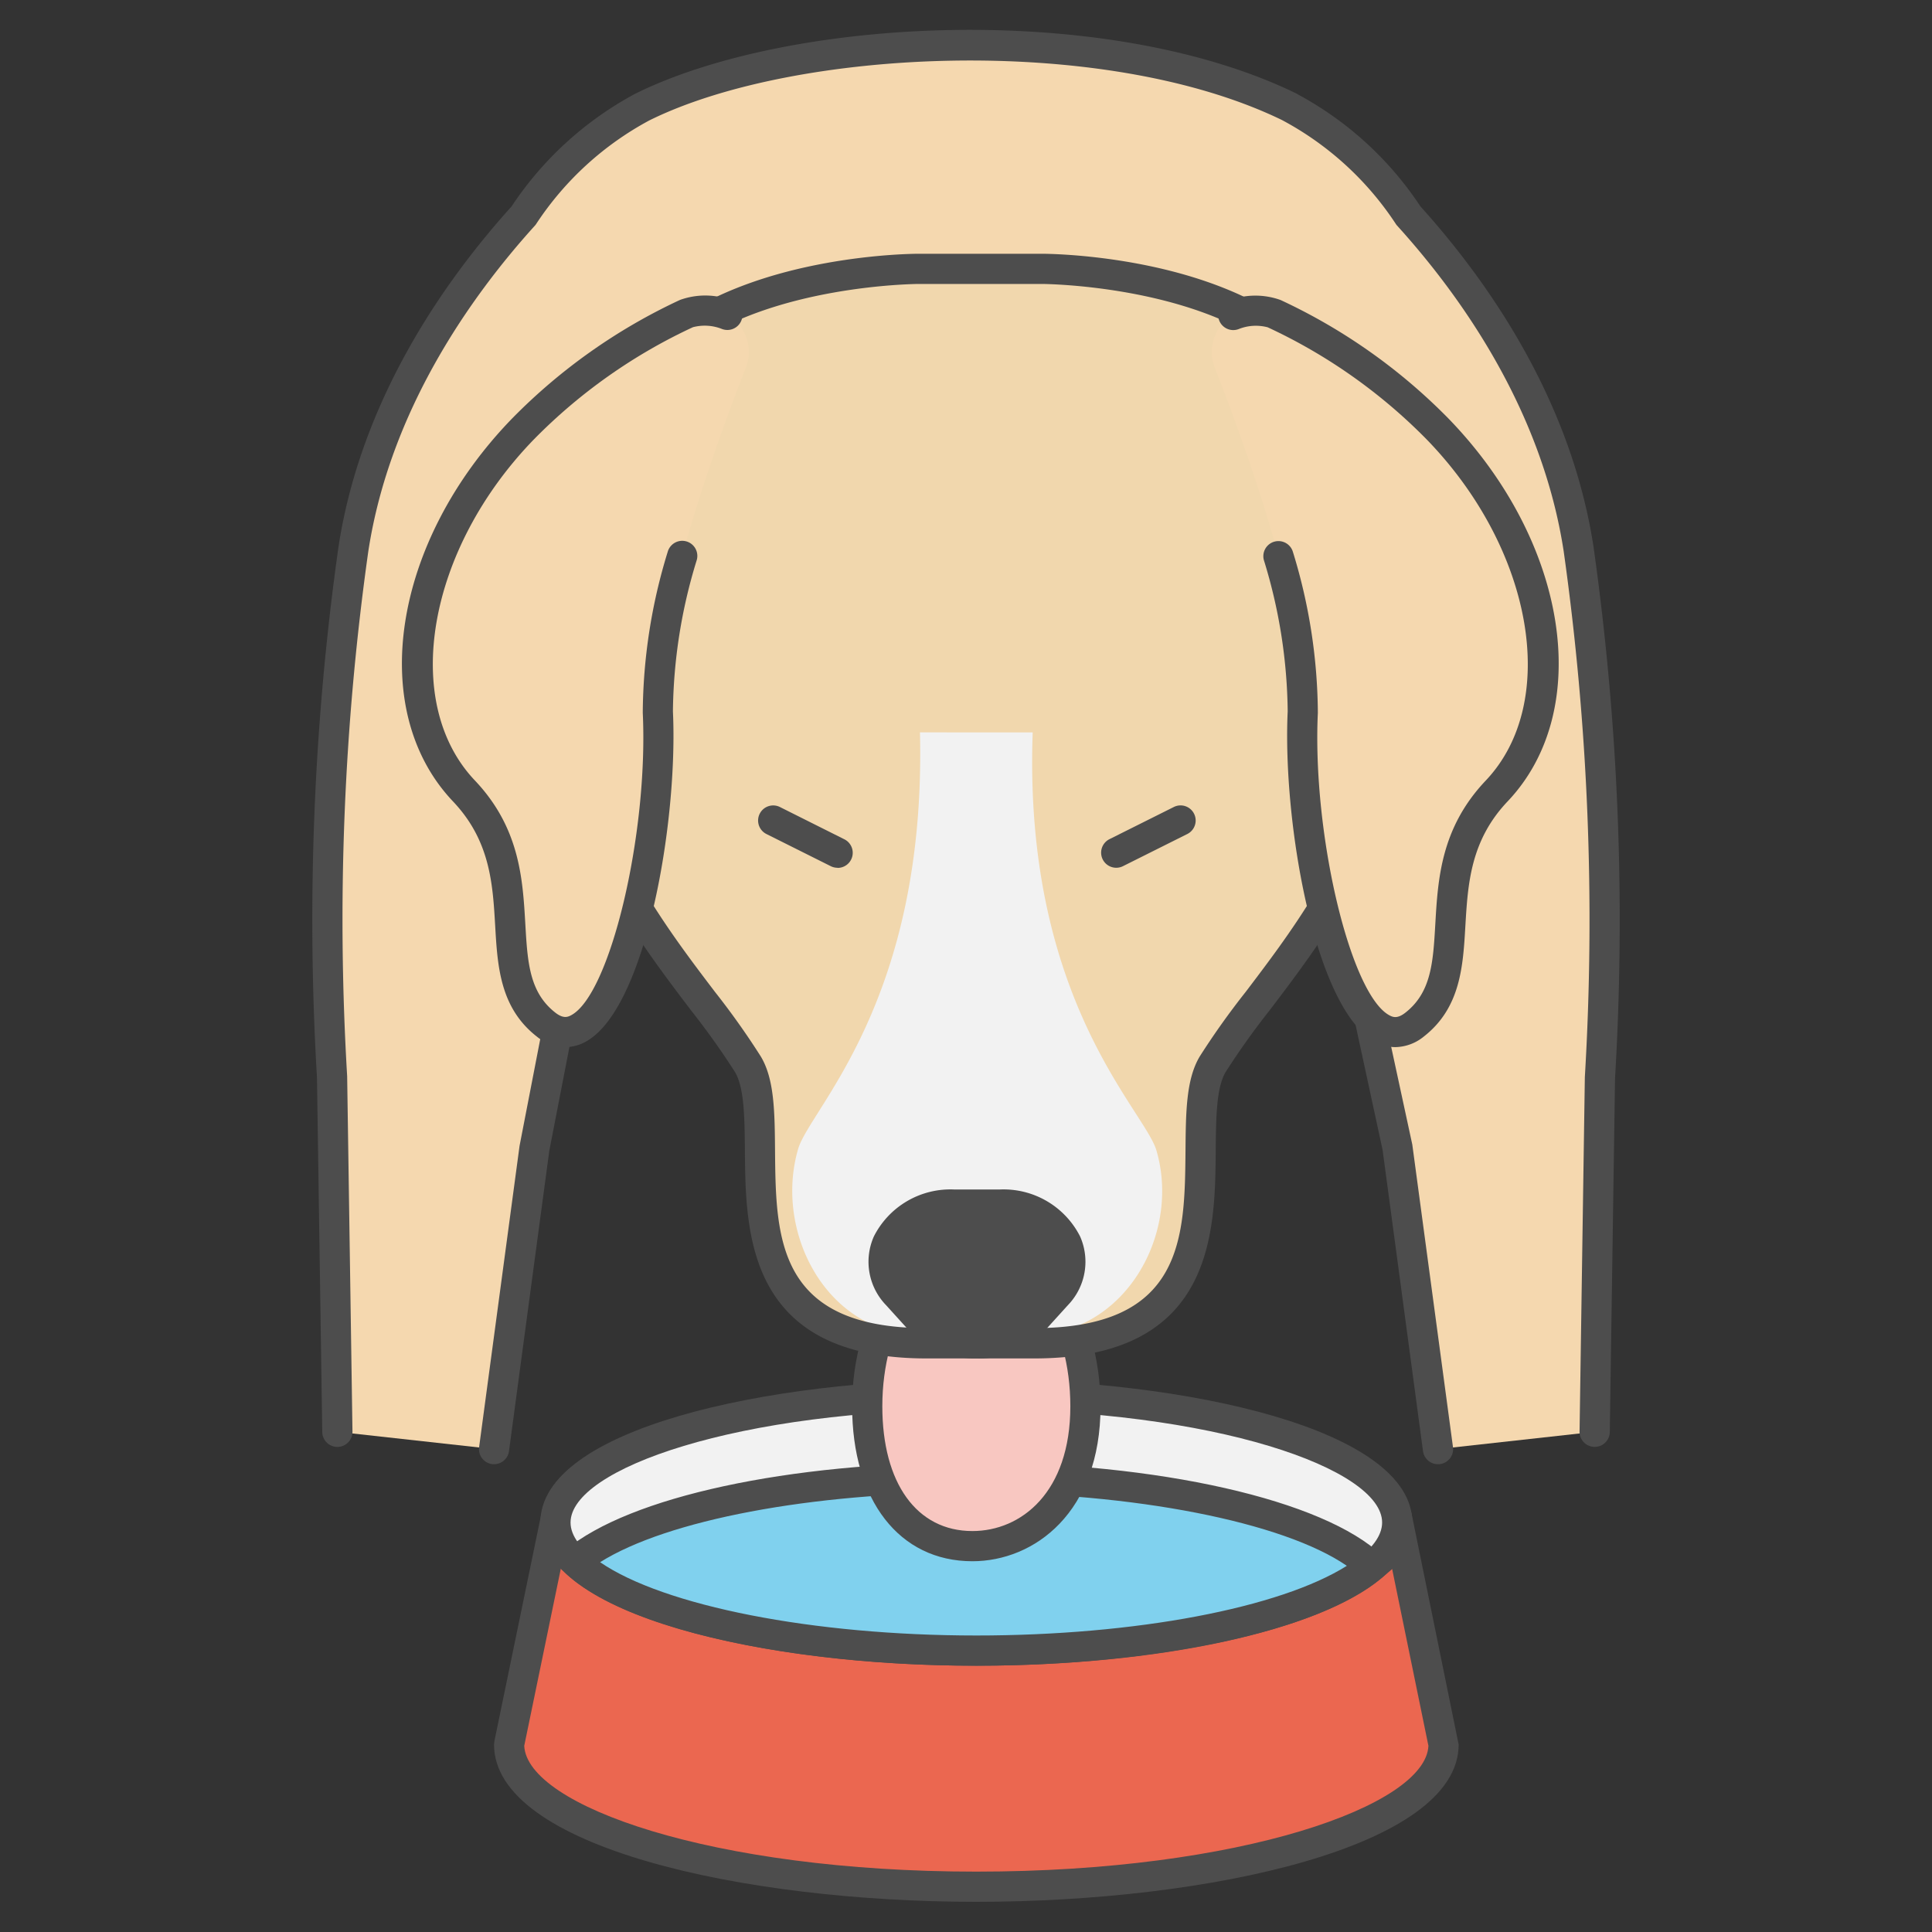 <svg id="Layer_1" height="512" viewBox="0 0 128 128" width="512" xmlns="http://www.w3.org/2000/svg" data-name="Layer 1"><rect x="0" y="0" width="128" height="128" fill="#333333" stroke="none"/><path d="m89.355 61.077 3.234 14.972 2.68 19.959 10.382-1.148.349-23.486a174.511 174.511 0 0 0 -1.412-34.989c-1.432-9.385-6.65-16.985-11.283-22.105a21.534 21.534 0 0 0 -7.891-7.2l-.009-.006c-11.905-5.174-31.032-4.995-42.805-.003l-.009.006a21.534 21.534 0 0 0 -7.891 7.2c-4.638 5.123-9.856 12.723-11.287 22.108a174.511 174.511 0 0 0 -1.413 34.989l.348 23.486 10.382 1.148 2.68-19.959 2.65-13.673" fill="#f5d8af"/><g fill="#4d4d4d"><path d="m105.651 95.86h-.015a1 1 0 0 1 -.986-1.015l.35-23.486a175.189 175.189 0 0 0 -1.4-34.823c-1.425-9.346-6.787-16.9-11.035-21.584a1 1 0 0 1 -.111-.15 20.62 20.62 0 0 0 -7.531-6.855c-11.889-5.757-32.293-4.724-41.883.021l-.014.006a20.672 20.672 0 0 0 -7.478 6.826 1 1 0 0 1 -.111.15c-4.248 4.69-9.61 12.24-11.037 21.586a174.864 174.864 0 0 0 -1.4 34.764l.352 23.547a1 1 0 0 1 -.986 1.015h-.015a1 1 0 0 1 -1-.985l-.351-23.488a176.953 176.953 0 0 1 1.425-35.155c1.493-9.792 7.046-17.66 11.467-22.556a22.669 22.669 0 0 1 8.2-7.471c10.263-5.082 31.116-6.155 43.748-.036a.972.972 0 0 1 .133.076 22.527 22.527 0 0 1 8.136 7.43c4.421 4.9 9.974 12.764 11.467 22.556a177.145 177.145 0 0 1 1.424 35.217l-.347 23.425a1 1 0 0 1 -1.002.985z"/><path d="m95.268 97.008a1 1 0 0 1 -.99-.867l-2.678-19.958-3.221-14.9a1 1 0 0 1 1.956-.422l3.234 14.972 2.694 20.037a1 1 0 0 1 -.863 1.13 1.043 1.043 0 0 1 -.132.008z"/><path d="m32.732 97.008a1.043 1.043 0 0 1 -.132-.008 1 1 0 0 1 -.858-1.124l2.68-19.959 2.66-13.73a1 1 0 1 1 1.963.38l-2.652 13.673-2.671 19.9a1 1 0 0 1 -.99.868z"/></g><path d="m36.809 100.66-3.079 14.916c0 5.205 13.859 9.424 30.955 9.424s30.954-4.219 30.954-9.424l-3.112-15.167" fill="#eb6750"/><path d="m64.685 126c-15.491 0-31.955-3.653-31.955-10.424l.021-.2 3.079-14.916 1.959.4-3.057 14.805c.188 3.963 12.436 8.335 29.953 8.335s29.766-4.373 29.952-8.333l-3.089-15.057 1.959-.4 3.132 15.368c0 6.769-16.464 10.422-31.954 10.422z" fill="#4d4d4d"/><ellipse cx="64.685" cy="100.87" fill="#f2f2f2" rx="27.884" ry="8.489"/><path d="m64.685 110.359c-14 0-28.885-3.325-28.885-9.489s14.882-9.49 28.885-9.49 28.884 3.326 28.884 9.49-14.882 9.489-28.884 9.489zm0-16.979c-15.844 0-26.885 3.948-26.885 7.49s11.041 7.489 26.885 7.489 26.884-3.946 26.884-7.489-11.041-7.49-26.884-7.49z" fill="#4d4d4d"/><path d="m90.878 103.783c-3.908 3.259-14.167 5.574-26.194 5.574-12.444 0-22.981-2.482-26.573-5.9 3.9-3.25 14.157-5.574 26.2-5.574 12.447.002 22.983 2.483 26.567 5.9z" fill="#80d1ee"/><path d="m64.684 110.357c-12.423 0-23.379-2.481-27.262-6.173l-.814-.774.863-.719c4.23-3.527 14.766-5.806 26.843-5.806 12.428 0 23.38 2.481 27.253 6.174l.812.774-.861.718c-4.228 3.527-14.761 5.806-26.834 5.806zm-24.925-6.857c4.216 2.895 14.1 4.856 24.925 4.856 10.564 0 20.121-1.827 24.547-4.617-4.207-2.895-14.085-4.855-24.917-4.855-10.567.001-20.126 1.827-24.555 4.616z" fill="#4d4d4d"/><path d="m71.913 93.169c0 5.989-3.5 9.267-7.49 9.267s-6.968-3.278-6.968-9.267 3.237-10.844 7.229-10.844 7.229 4.855 7.229 10.844z" fill="#f8c7c1"/><path d="m64.422 103.436c-4.839 0-7.966-4.03-7.966-10.267 0-6.531 3.691-11.844 8.228-11.844s8.229 5.313 8.229 11.844c0 7.054-4.401 10.267-8.491 10.267zm.262-20.111c-3.434 0-6.228 4.416-6.228 9.844 0 5.1 2.286 8.267 5.966 8.267 3.231 0 6.491-2.556 6.491-8.267 0-5.428-2.794-9.844-6.229-9.844z" fill="#4d4d4d"/><path d="m85.011 22.373c-6.011-4.56-15.966-4.56-15.966-4.56h-8.193s-9.956 0-15.967 4.56-9.016 20.427-6.574 29.148 8.606 14.619 11.236 18.979-3.563 18.5 11.834 18.5h7.135c15.4 0 9.2-14.13 11.834-18.492s8.794-10.258 11.236-18.982-.564-24.592-6.575-29.153z" fill="#f1d7ad"/><path d="m60.95 48.522c.432 17.842-7.289 24.915-8.072 27.6-1.416 4.859 1.128 10.673 6 12.034a5.136 5.136 0 0 0 4.681-.649 3.99 3.99 0 0 0 1.123-1.672 3.99 3.99 0 0 0 1.123 1.672 5.136 5.136 0 0 0 4.681.649c4.875-1.361 7.549-7.069 6.133-11.928-.782-2.685-8.836-9.984-8.2-27.705z" fill="#f2f2f2"/><path d="m68.516 90h-7.135c-11.909 0-11.981-8.3-12.03-13.79-.019-2.137-.037-4.156-.661-5.191a50.129 50.129 0 0 0 -2.913-4.087c-2.958-3.9-6.638-8.744-8.429-15.142-2.968-10.6 1.39-26.008 6.933-30.213 6.208-4.71 16.151-4.764 16.571-4.764h8.192c.421 0 10.364.054 16.572 4.764 5.543 4.2 9.9 19.611 6.933 30.213-1.791 6.4-5.472 11.247-8.429 15.142a49.994 49.994 0 0 0 -2.914 4.087c-.624 1.035-.642 3.054-.661 5.191-.045 5.49-.12 13.79-12.029 13.79zm-7.664-71.187c-.1 0-9.7.058-15.362 4.357-5.761 4.37-8.472 20.021-6.216 28.081 1.688 6.032 5.241 10.711 8.1 14.472a51.467 51.467 0 0 1 3.026 4.263c.907 1.5.926 3.683.948 6.206.051 5.8.1 11.8 10.03 11.8h7.135c9.926 0 9.979-6 10.03-11.8.022-2.523.041-4.7.947-6.206a51.333 51.333 0 0 1 3.034-4.263c2.855-3.761 6.408-8.441 8.1-14.472 2.256-8.06-.456-23.711-6.216-28.081-5.666-4.3-15.267-4.357-15.363-4.357z" fill="#4d4d4d"/><path d="m80.454 24.287a2.849 2.849 0 0 1 3.962-3.513 37.384 37.384 0 0 1 10.824 7.638c7.622 7.851 9.146 18.475 3.92 23.986s-1.089 12.089-5.444 15.484-7.84-11.49-7.4-20.706c.284-6.004-3.316-16.384-5.862-22.889z" fill="#f5d8af"/><path d="m92.443 69.375a2.781 2.781 0 0 1 -1.289-.325c-4.035-2.091-6.188-14.578-5.841-21.921a34.981 34.981 0 0 0 -1.581-10.029 1 1 0 0 1 1.93-.524 36.794 36.794 0 0 1 1.649 10.653c-.379 8.02 2.158 18.7 4.763 20.05.23.12.521.214 1.027-.18 1.731-1.349 1.846-3.348 1.992-5.878.173-2.987.368-6.372 3.341-9.506 4.913-5.18 3.158-15.319-3.912-22.6a36.022 36.022 0 0 0 -10.533-7.43 3.064 3.064 0 0 0 -1.928.119 1 1 0 1 1 -.707-1.871 4.938 4.938 0 0 1 3.489-.056 38.048 38.048 0 0 1 11.115 7.845c7.938 8.179 9.664 19.323 3.927 25.371-2.469 2.6-2.635 5.472-2.8 8.246-.154 2.671-.314 5.433-2.759 7.339a3.065 3.065 0 0 1 -1.883.697z" fill="#4d4d4d"/><path d="m49.442 24.287a2.848 2.848 0 0 0 -3.961-3.513 37.371 37.371 0 0 0 -10.824 7.638c-7.622 7.851-9.146 18.475-3.92 23.986s1.089 12.089 5.444 15.484 7.839-11.49 7.4-20.706c-.281-6.004 3.319-16.384 5.861-22.889z" fill="#f5d8af"/><g fill="#4d4d4d"><path d="m37.453 69.375a3.061 3.061 0 0 1 -1.887-.7c-2.445-1.906-2.605-4.668-2.759-7.339-.161-2.774-.326-5.642-2.8-8.246-5.732-6.052-4.007-17.197 3.932-25.375a38.048 38.048 0 0 1 11.115-7.845 4.939 4.939 0 0 1 3.489.056 1 1 0 1 1 -.707 1.871 3.085 3.085 0 0 0 -1.928-.119 36.022 36.022 0 0 0 -10.533 7.43c-7.07 7.283-8.825 17.422-3.913 22.6 2.973 3.135 3.169 6.52 3.342 9.506.146 2.531.261 4.529 1.991 5.878.507.394.8.3 1.028.179 2.6-1.348 5.142-12.029 4.762-20.049a36.838 36.838 0 0 1 1.65-10.654 1 1 0 0 1 1.93.526 35.005 35.005 0 0 0 -1.582 10.033c.347 7.343-1.8 19.83-5.84 21.921a2.785 2.785 0 0 1 -1.29.327z"/><path d="m66.228 79.8h-3.007c-3.832 0-6.039 3.505-3.776 6l1.5 1.655a5.392 5.392 0 0 0 7.552 0l1.503-1.655c2.266-2.492.059-6-3.772-6z"/><path d="m64.724 90a6.068 6.068 0 0 1 -4.516-1.871l-1.5-1.654a4.138 4.138 0 0 1 -.812-4.558 5.683 5.683 0 0 1 5.328-3.11h3.007a5.684 5.684 0 0 1 5.328 3.11 4.142 4.142 0 0 1 -.812 4.558l-1.5 1.654a6.065 6.065 0 0 1 -4.523 1.871zm-1.5-9.193a3.7 3.7 0 0 0 -3.5 1.919 2.138 2.138 0 0 0 .463 2.4l1.5 1.654a4.4 4.4 0 0 0 6.072 0l1.5-1.654a2.14 2.14 0 0 0 .464-2.4 3.7 3.7 0 0 0 -3.5-1.919z"/><path d="m73.964 56.491 4.251-2.126"/><path d="m73.965 57.491a1 1 0 0 1 -.448-1.9l4.251-2.125a1 1 0 1 1 .895 1.789l-4.251 2.125a1 1 0 0 1 -.447.111z"/><path d="m55.484 56.491-4.251-2.126"/><path d="m55.483 57.491a.991.991 0 0 1 -.446-.106l-4.251-2.125a1 1 0 1 1 .894-1.789l4.251 2.129a1 1 0 0 1 -.448 1.9z"/></g></svg>